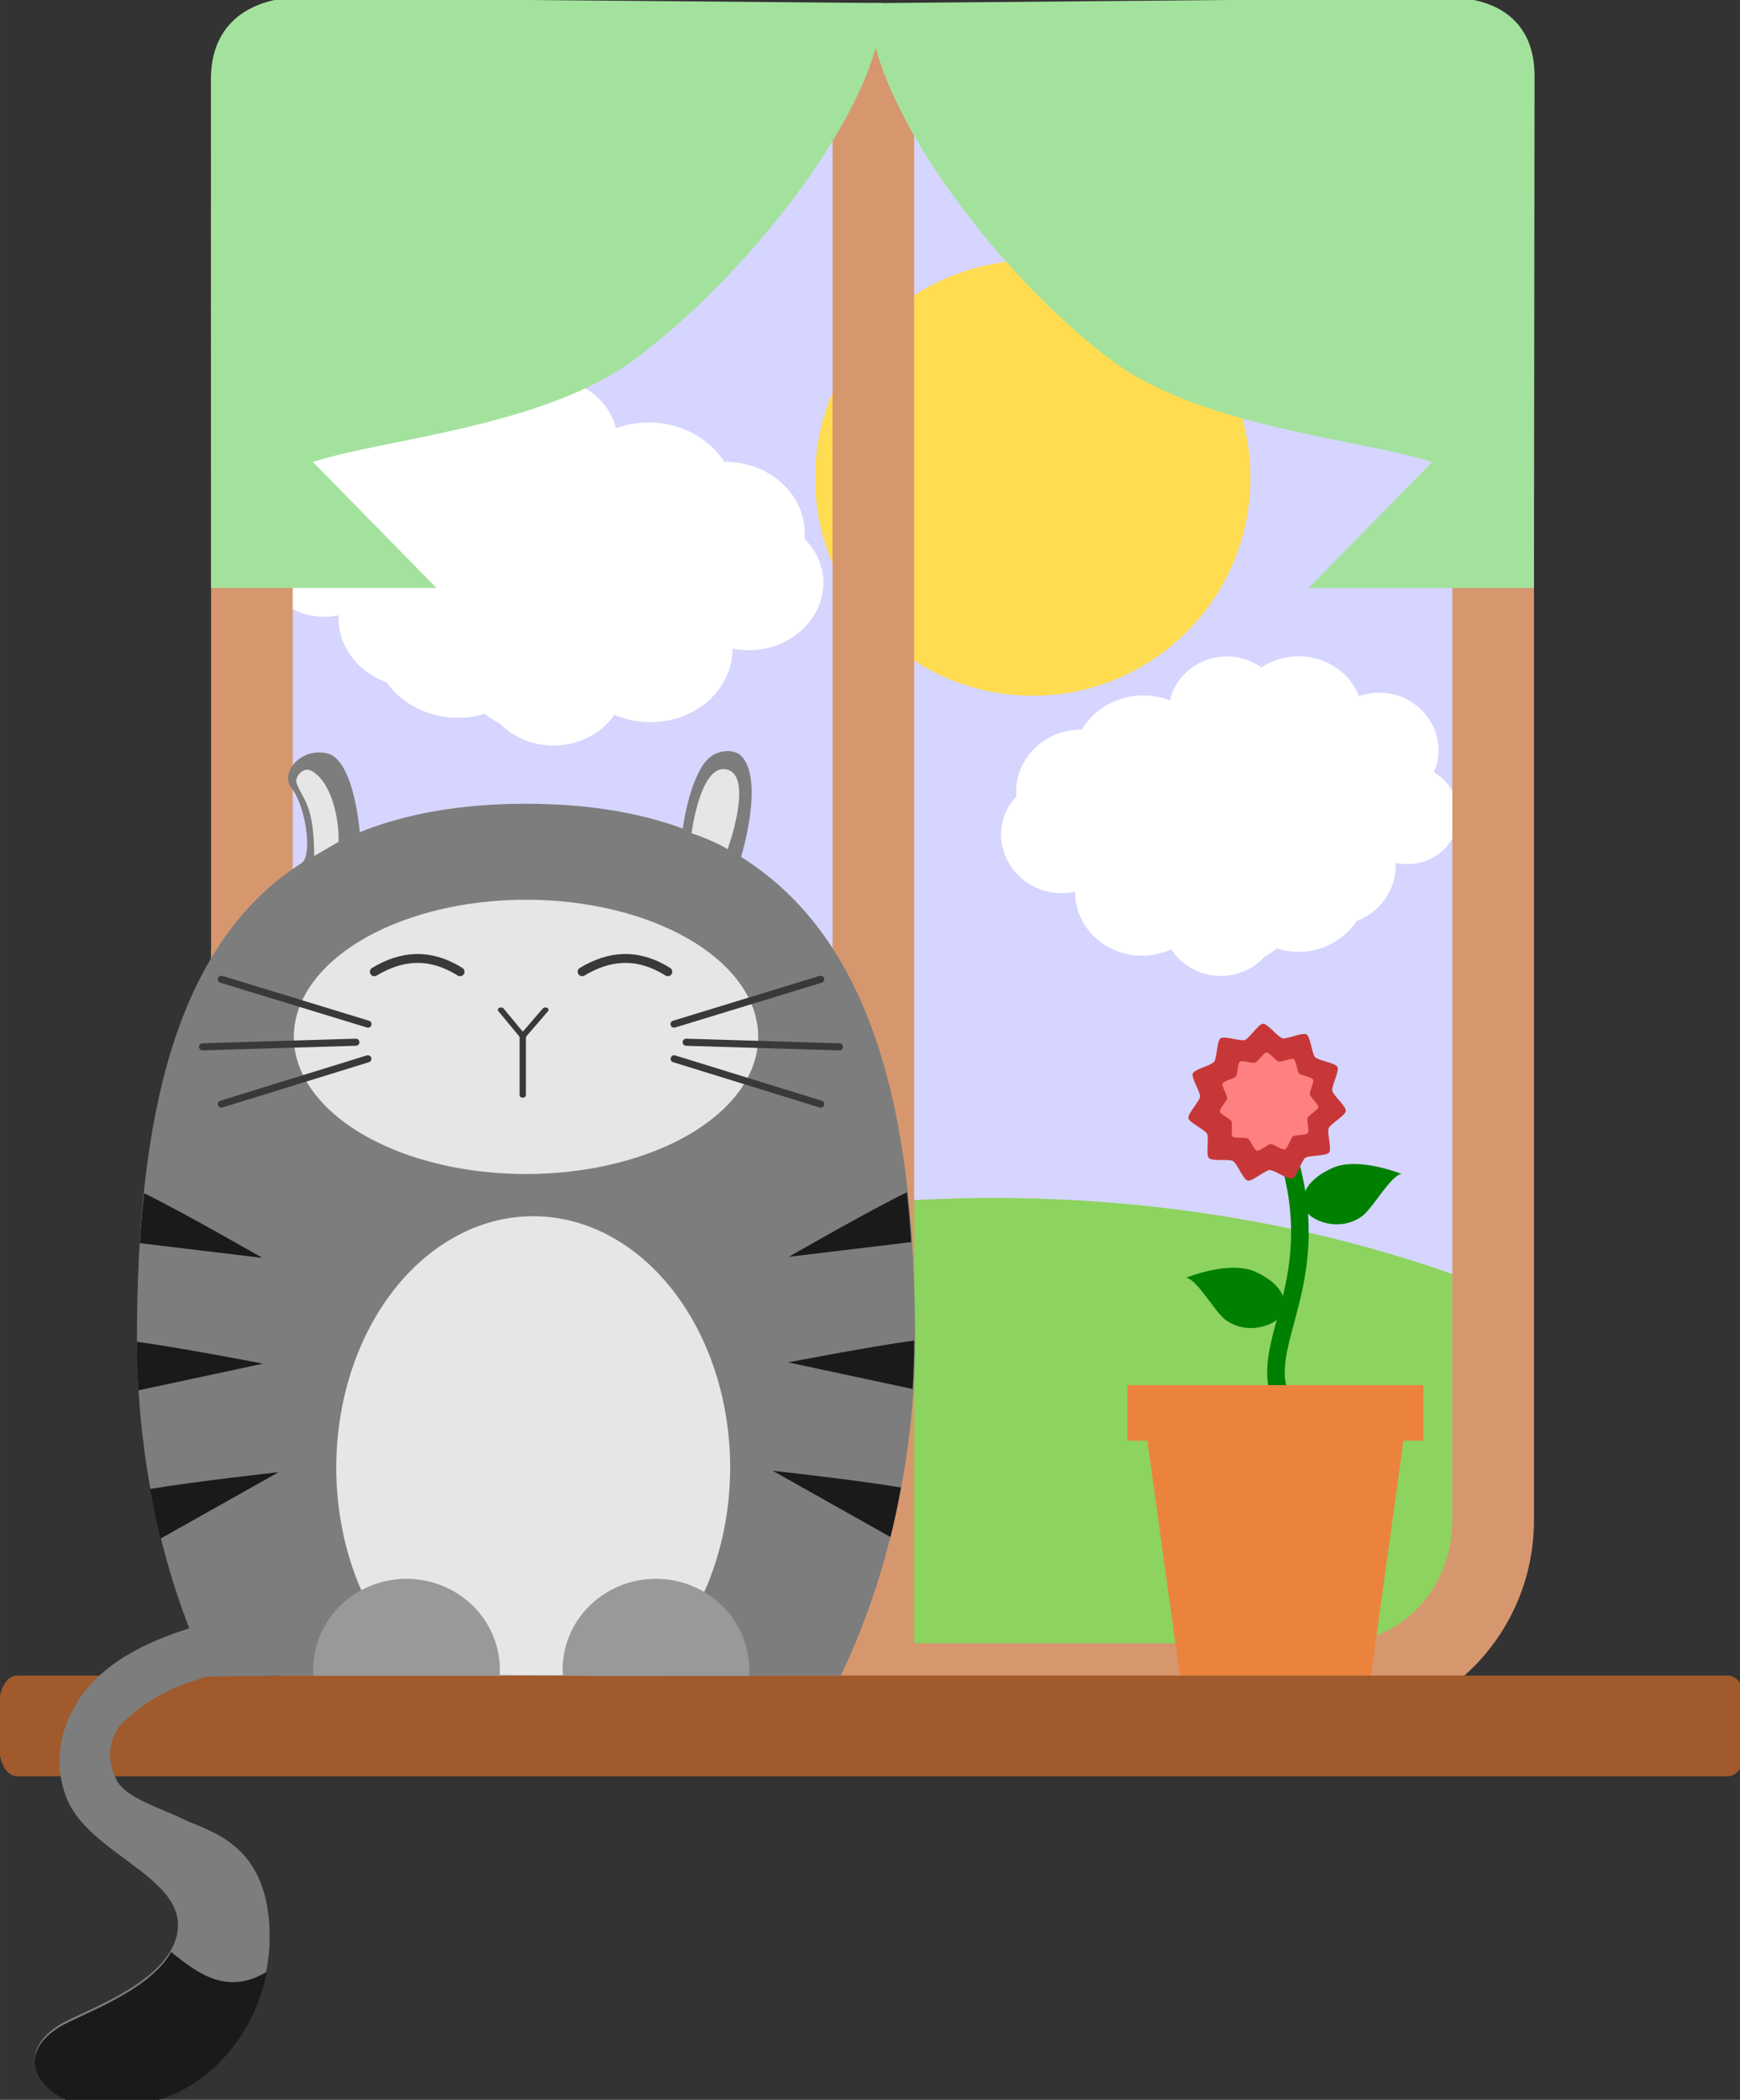 <?xml version="1.0" encoding="UTF-8" standalone="no"?>
<svg
   xmlns:dc="http://purl.org/dc/elements/1.1/"
   xmlns:cc="http://creativecommons.org/ns#"
   xmlns:rdf="http://www.w3.org/1999/02/22-rdf-syntax-ns#"
   xmlns:svg="http://www.w3.org/2000/svg"
   xmlns="http://www.w3.org/2000/svg"
   id="svg8"
   version="1.1"
   viewBox="0 0 30.697 37.042"
   height="52.917mm"
   width="43.853mm">
  <rect x="0" y="0" width="30.697" height="37.042" fill="#333333" stroke="none"/>
  <defs
     id="defs2" />
  <g
     transform="translate(42.311,-303.952)"
     id="layer3">
    <flowRoot
       transform="scale(0.265)"
       style="font-style:normal;font-weight:normal;font-size:40px;line-height:1.25;font-family:sans-serif;letter-spacing:0px;word-spacing:0px;fill:#000000;fill-opacity:1;stroke:none"
       id="flowRoot4953"
       xml:space="preserve"><flowRegion
         id="flowRegion4955"><rect
           y="-848.909"
           x="2577.143"
           height="971.429"
           width="2908.572"
           id="rect4957" /></flowRegion><flowPara
         id="flowPara4959" /></flowRoot>  </g>
  <g
     transform="translate(42.311,-303.952)"
     id="layer2" />
  <g
     transform="translate(42.311,-303.952)"
     id="layer1">
    <g
       transform="matrix(0.08,0,0,0.08,-38.938,313.813)"
       id="g4666">
      <path
         style="opacity:1;fill:#d5d5ff;fill-opacity:1;stroke:none;stroke-width:17.494;stroke-linecap:round;stroke-linejoin:round;stroke-miterlimit:4;stroke-dasharray:none;stroke-opacity:1;paint-order:markers fill stroke"
         d="M 21.998,-109.823 H 281.648 V 240.229 H 21.998 Z"
         id="rect4772" />
      <path
         style="opacity:1;fill:#ffdc50;fill-opacity:1;stroke:none;stroke-width:18;stroke-linecap:round;stroke-linejoin:round;stroke-miterlimit:4;stroke-dasharray:none;stroke-opacity:1;paint-order:markers fill stroke"
         d="M 233.589,-17.854 A 48.003,48.003 0 0 1 185.586,30.149 48.003,48.003 0 0 1 137.583,-17.854 48.003,48.003 0 0 1 185.586,-65.857 48.003,48.003 0 0 1 233.589,-17.854"
         id="path4938" />
      <path
         style="opacity:1;fill:#ffffff;fill-opacity:1;stroke:none;stroke-width:7.984;stroke-linecap:round;stroke-linejoin:round;stroke-miterlimit:4;stroke-dasharray:none;stroke-opacity:1;paint-order:markers fill stroke"
         d="m 59.452,-40.014 a 17.879,16.038 6.138 0 0 -5.289,0.538 17.879,16.038 6.138 0 0 -11.682,9.555 16.139,14.608 0.642 0 0 -5.837,-0.869 16.139,14.608 0.642 0 0 -15.708,14.955 16.139,14.608 0.642 0 0 1.238,5.237 12.595,13.916 89.138 0 0 -6.702,10.342 12.595,13.916 89.138 0 0 13.416,12.996 12.595,13.916 89.138 0 0 3.637,-0.332 16.818,15.223 0 0 0 -0.036,0.651 16.818,15.223 0 0 0 10.617,14.137 16.977,18.758 89.059 0 0 15.086,7.819 16.977,18.758 89.059 0 0 6.57,-0.864 18.948,17.151 0.106 0 0 3.402,2.207 14.265,15.781 87.403 0 0 10.146,4.709 14.265,15.781 87.403 0 0 15.023,-6.687 18.55,16.643 6.111 0 0 12.713,1.034 18.55,16.643 6.111 0 0 13.332,-15.647 14.57,16.199 84.697 0 0 0.047,0.012 14.57,16.199 84.697 0 0 19.539,-11.087 14.57,16.199 84.697 0 0 -3.716,-13.134 17.229,15.543 3.968 0 0 -0.174,-3.859 17.229,15.543 3.968 0 0 -17.51,-13.114 17.645,19.541 86.59 0 0 -14.128,-8.531 17.645,19.541 86.59 0 0 -9.763,1.101 15.711,14.205 2.393 0 0 -16.857,-11.103 15.711,14.205 2.393 0 0 -7.89,2.745 17.879,16.038 6.138 0 0 -9.475,-2.813 z"
         id="path4775" />
      <path
         style="opacity:1;fill:#ffffff;fill-opacity:1;stroke:none;stroke-width:6.713;stroke-linecap:round;stroke-linejoin:round;stroke-miterlimit:4;stroke-dasharray:none;stroke-opacity:1;paint-order:markers fill stroke"
         d="m 243.698,21.479 a 13.902,14.58 75.483 0 1 4.305,0.467 13.902,14.58 75.483 0 1 9.51,8.297 12.683,13.139 88.181 0 1 4.752,-0.755 12.683,13.139 88.181 0 1 12.788,12.985 12.683,13.139 88.181 0 1 -1.008,4.547 11.33,10.936 2.436 0 1 5.456,8.98 11.33,10.936 2.436 0 1 -10.921,11.284 11.33,10.936 2.436 0 1 -2.961,-0.289 13.691,13.218 0 0 1 0.029,0.565 13.691,13.218 0 0 1 -8.643,12.275 15.272,14.74 2.658 0 1 -12.281,6.789 15.272,14.74 2.658 0 1 -5.348,-0.75 14.892,15.425 89.7 0 1 -2.77,1.916 12.852,12.382 7.113 0 1 -8.26,4.089 12.852,12.382 7.113 0 1 -12.23,-5.807 14.425,15.128 75.525 0 1 -10.35,0.898 14.425,15.128 75.525 0 1 -10.853,-13.586 13.205,12.634 13.101 0 1 -0.038,0.01 13.205,12.634 13.101 0 1 -15.906,-9.626 13.205,12.634 13.101 0 1 3.025,-11.404 13.485,14.037 79.608 0 1 0.142,-3.351 13.485,14.037 79.608 0 1 14.254,-11.387 15.918,15.312 9.111 0 1 11.501,-7.407 15.918,15.312 9.111 0 1 7.947,0.956 12.33,12.794 83.411 0 1 13.723,-9.641 12.33,12.794 83.411 0 1 6.423,2.384 13.902,14.58 75.483 0 1 7.713,-2.443 z"
         id="path4775-3" />
      <path
         style="opacity:1;fill:#8dd35f;fill-opacity:1;stroke:none;stroke-width:16.288;stroke-linecap:round;stroke-linejoin:round;stroke-miterlimit:4;stroke-dasharray:none;stroke-opacity:1;paint-order:markers fill stroke"
         d="M 176.933,140.893 A 210.074,135.244 0 0 0 19.86,186.522 v 55.823 H 279.51 V 158.184 a 210.074,135.244 0 0 0 -102.577,-17.291 z"
         id="path4941" />
      <path
         style="color:#000000;font-style:normal;font-variant:normal;font-weight:normal;font-stretch:normal;font-size:medium;line-height:normal;font-family:sans-serif;font-variant-ligatures:normal;font-variant-position:normal;font-variant-caps:normal;font-variant-numeric:normal;font-variant-alternates:normal;font-feature-settings:normal;text-indent:0;text-align:start;text-decoration:none;text-decoration-line:none;text-decoration-style:solid;text-decoration-color:#000000;letter-spacing:normal;word-spacing:normal;text-transform:none;writing-mode:lr-tb;direction:ltr;text-orientation:mixed;dominant-baseline:auto;baseline-shift:baseline;text-anchor:start;white-space:normal;shape-padding:0;clip-rule:nonzero;display:inline;overflow:visible;visibility:visible;opacity:1;isolation:auto;mix-blend-mode:normal;color-interpolation:sRGB;color-interpolation-filters:linearRGB;solid-color:#000000;solid-opacity:1;vector-effect:none;fill:#d7976e;fill-opacity:1;fill-rule:nonzero;stroke:none;stroke-width:18;stroke-linecap:round;stroke-linejoin:round;stroke-miterlimit:4;stroke-dasharray:none;stroke-dashoffset:0;stroke-opacity:1;paint-order:markers fill stroke;color-rendering:auto;image-rendering:auto;shape-rendering:auto;text-rendering:auto;enable-background:accumulate"
         d="m 48.258,-122.311 c -24.32,0 -43.875,20.429 -43.875,45.092 v 289.225 c 0,24.662 19.555,45.092 43.875,45.092 H 252.233 c 24.32,0 43.877,-20.429 43.877,-45.092 V -77.22 c 0,-24.662 -19.557,-45.092 -43.877,-45.092 z m 0,18 H 141.434 V 239.097 H 48.258 c -14.323,0 -25.875,-11.765 -25.875,-27.092 V -77.22 c 1e-6,-15.327 11.553,-27.091 25.875,-27.091 z m 111.176,0 h 92.799 c 14.323,0 25.876,11.764 25.876,27.091 v 289.225 c 0,15.327 -11.554,27.092 -25.876,27.092 h -92.799 z"
         id="path4691" />
      <path
         id="path4767"
         d="m 278.494,-123.696 c -0.11,0.036 17.577,-0.779 17.748,16.973 L 296.11,6.406 H 246.418 L 273.652,-21.368 c -14.684,-4.907 -50.685,-7.556 -70.436,-22.26 -25.521,-18.998 -54.021,-57.014 -53.66,-78.935 z"
         style="opacity:1;fill:#a3e29d;fill-opacity:1;stroke:none;stroke-width:23.309;stroke-linecap:round;stroke-linejoin:round;stroke-miterlimit:4;stroke-dasharray:none;stroke-opacity:1;paint-order:markers fill stroke" />
      <path
         style="opacity:1;fill:#a3e29d;fill-opacity:1;stroke:none;stroke-width:23.309;stroke-linecap:round;stroke-linejoin:round;stroke-miterlimit:4;stroke-dasharray:none;stroke-opacity:1;paint-order:markers fill stroke"
         d="m 21.998,-123.721 c 0.11,0.036 -17.478,-0.023 -17.649,17.729 L 4.383,6.381 H 54.075 L 26.84,-21.393 c 14.684,-4.907 50.591,-7.682 70.436,-22.26 25.868,-19.001 55.507,-57.014 55.145,-78.935 z"
         id="path4769" />
      <path
         style="fill:none;stroke:#008000;stroke-width:3.878;stroke-linecap:round;stroke-linejoin:miter;stroke-miterlimit:4;stroke-dasharray:none;stroke-opacity:1"
         d="m 239.787,183.455 c -3.769,-12.755 12.874,-27.561 -0.733,-59.611"
         id="path4633" />
      <path
         style="opacity:1;fill:#ec833d;fill-opacity:1;stroke:none;stroke-width:8.24;stroke-linecap:round;stroke-linejoin:round;stroke-miterlimit:4;stroke-dasharray:none;stroke-opacity:1;paint-order:markers fill stroke"
         d="m 206.446,182.169 v 12.256 h 4.405 l 7.528,54.31 h 41.435 l 7.528,-54.31 h 4.405 v -12.256 z"
         id="rect4627" />
      <path
         style="opacity:1;fill:#008000;fill-opacity:1;stroke:none;stroke-width:3.878;stroke-linecap:round;stroke-linejoin:round;stroke-miterlimit:4;stroke-dasharray:none;stroke-opacity:1;paint-order:markers fill stroke"
         d="m 258.214,144.92 c -5.083,3.677 -11.763,0.987 -12.742,-1.816 -0.979,-2.802 0.647,-6.324 6.203,-8.821 5.723,-2.572 15.246,1.327 15.246,1.327 -2.371,0.256 -6.385,7.629 -8.708,9.31 z"
         id="path4635" />
      <path
         style="opacity:1;fill:#008000;fill-opacity:1;stroke:none;stroke-width:3.878;stroke-linecap:round;stroke-linejoin:round;stroke-miterlimit:4;stroke-dasharray:none;stroke-opacity:1;paint-order:markers fill stroke"
         d="m 228.108,167.796 c 5.083,3.677 11.763,0.987 12.742,-1.816 0.979,-2.802 -0.647,-6.324 -6.203,-8.821 -5.723,-2.572 -15.246,1.327 -15.246,1.327 2.371,0.256 6.385,7.629 8.708,9.31 z"
         id="path4635-9" />
      <path
         style="opacity:1;fill:#c83737;fill-opacity:1;stroke:none;stroke-width:5.845;stroke-linecap:round;stroke-linejoin:round;stroke-miterlimit:4;stroke-dasharray:none;stroke-opacity:1;paint-order:markers fill stroke"
         id="path4663"
         d="m 245.684,132.043 c -0.833,0.59 -1.856,4.24 -2.821,4.572 -0.965,0.332 -4.016,-1.916 -5.036,-1.87 -1.02,0.046 -3.853,2.563 -4.845,2.321 -0.991,-0.243 -2.343,-3.784 -3.226,-4.296 -0.883,-0.512 -4.627,0.073 -5.33,-0.667 -0.703,-0.74 0.075,-4.45 -0.391,-5.358 -0.466,-0.908 -3.932,-2.44 -4.124,-3.443 -0.191,-1.003 2.469,-3.703 2.568,-4.719 0.099,-1.016 -1.989,-4.179 -1.608,-5.126 0.381,-0.947 4.079,-1.78 4.711,-2.581 0.633,-0.801 0.586,-4.591 1.419,-5.181 0.833,-0.59 4.394,0.707 5.359,0.375 0.965,-0.332 2.975,-3.545 3.995,-3.592 1.02,-0.046 3.314,2.97 4.305,3.213 0.991,0.243 4.419,-1.374 5.302,-0.862 0.883,0.512 1.182,4.29 1.885,5.03 0.703,0.74 4.461,1.233 4.927,2.142 0.466,0.908 -1.325,4.248 -1.134,5.251 0.191,1.003 3.086,3.449 2.987,4.465 -0.099,1.016 -3.412,2.857 -3.793,3.804 -0.381,0.947 0.731,4.57 0.099,5.371 -0.633,0.801 -4.415,0.559 -5.247,1.15 z" />
      <path
         d="m 242.966,127.321 c -0.521,0.369 -1.161,2.652 -1.765,2.86 -0.604,0.208 -2.513,-1.199 -3.15,-1.17 -0.638,0.029 -2.411,1.604 -3.031,1.452 -0.62,-0.152 -1.466,-2.367 -2.018,-2.687 -0.552,-0.32 -2.895,0.046 -3.335,-0.417 -0.44,-0.463 0.047,-2.784 -0.245,-3.352 -0.291,-0.568 -2.46,-1.527 -2.58,-2.154 -0.12,-0.627 1.544,-2.316 1.606,-2.952 0.062,-0.635 -1.244,-2.614 -1.006,-3.207 0.238,-0.592 2.551,-1.114 2.947,-1.615 0.396,-0.501 0.367,-2.872 0.887,-3.241 0.521,-0.369 2.749,0.442 3.352,0.235 0.604,-0.208 1.861,-2.218 2.499,-2.247 0.638,-0.029 2.073,1.858 2.693,2.01 0.62,0.152 2.765,-0.86 3.317,-0.539 0.552,0.32 0.739,2.684 1.179,3.147 0.44,0.463 2.791,0.772 3.082,1.34 0.291,0.568 -0.829,2.658 -0.71,3.285 0.12,0.627 1.93,2.158 1.868,2.793 -0.062,0.635 -2.134,1.787 -2.373,2.38 -0.238,0.592 0.457,2.859 0.062,3.36 -0.396,0.501 -2.762,0.35 -3.283,0.719 z"
         id="path4674"
         style="opacity:1;fill:#ff8080;fill-opacity:1;stroke:none;stroke-width:3.656;stroke-linecap:round;stroke-linejoin:round;stroke-miterlimit:4;stroke-dasharray:none;stroke-opacity:1;paint-order:markers fill stroke" />
      <path
         style="opacity:1;fill:#a05a2c;fill-opacity:1;stroke:none;stroke-width:5.58;stroke-linecap:round;stroke-linejoin:round;stroke-miterlimit:4;stroke-dasharray:none;stroke-opacity:1;paint-order:markers fill stroke"
         d="m -38.415,246.209 h 377.322 c 2.158,0 3.896,2.773 3.896,6.217 v 9.77 c 0,3.444 -1.737,6.217 -3.896,6.217 H -38.415 c -2.158,0 -3.896,-2.773 -3.896,-6.217 v -9.77 c 0,-3.444 1.737,-6.217 3.896,-6.217 z"
         id="rect4676" />
      <path
         style="opacity:1;fill:#7d7d7d;fill-opacity:1;stroke:none;stroke-width:19.785;stroke-linecap:round;stroke-linejoin:round;stroke-miterlimit:4;stroke-dasharray:none;stroke-opacity:1;paint-order:markers fill stroke"
         d="m 118.14,42.371 c -1.198,0.039 -2.427,0.419 -3.316,1.02 -4.77,3.23 -6.415,16.047 -6.415,16.047 -9.761,-3.577 -21.206,-5.464 -34.571,-5.464 -14.332,3e-6 -26.456,2.169 -36.664,6.267 0,0 -1.221,-16.071 -7.216,-17.384 -5.995,-1.314 -10.48,4.431 -7.773,7.75 2.933,3.596 4.761,14.779 2.138,16.458 -27.953,17.889 -36.286,56.341 -36.286,104.944 0.032,22.472 4.039,44.459 11.547,63.785 -12.312,3.822 -20.327,9.282 -24.616,16.1 -4.413,7.015 -5.071,14.445 -2.514,21.159 4.687,12.307 25.59,17.312 24.601,28.961 -0.989,11.648 -20.594,17.913 -25.937,21.12 -5.342,3.207 -7.733,8.158 -3.109,13.02 4.625,4.862 13.405,6.439 25.129,2.98 C 4.862,335.674 17.851,321.866 17.284,302.473 16.717,283.079 3.956,280.641 -1.506,277.981 c -5.462,-2.659 -13.1,-4.822 -15.006,-8.836 -1.882,-3.963 -1.973,-7.628 0.508,-11.572 6.647,-6.787 12.725,-9.076 19.419,-11.128 45.911,-0.725 93.785,0.025 139.857,-0.236 10.318,-21.606 16.345,-47.681 16.367,-74.2 0,-49.819 -9.338,-88.091 -38.378,-106.313 0,0 5.257,-17.047 0,-22.305 -0.759,-0.759 -1.924,-1.059 -3.121,-1.02 z"
         id="path4543" />
      <path
         style="opacity:1;fill:#e6e6e6;fill-opacity:1;stroke:none;stroke-width:19.2;stroke-linecap:round;stroke-linejoin:round;stroke-miterlimit:4;stroke-dasharray:none;stroke-opacity:1;paint-order:markers fill stroke"
         d="m 125.042,105.379 a 51.203,30.238 0 0 1 -51.203,30.238 51.203,30.238 0 0 1 -51.203,-30.238 51.203,30.238 0 0 1 51.203,-30.238 51.203,30.238 0 0 1 51.203,30.238 z"
         id="path4556" />
      <path
         style="fill:none;stroke:#393939;stroke-width:1.965;stroke-linecap:round;stroke-linejoin:round;stroke-miterlimit:4;stroke-dasharray:none;stroke-opacity:1"
         d="m 40.388,91.016 c 5.847,-3.51 12.046,-4.285 18.899,0"
         id="path4559" />
      <path
         id="path4561"
         d="m 86.209,91.016 c 5.847,-3.51 12.046,-4.285 18.899,0"
         style="fill:none;stroke:#393939;stroke-width:1.965;stroke-linecap:round;stroke-linejoin:round;stroke-miterlimit:4;stroke-dasharray:none;stroke-opacity:1" />
      <g
         id="g4574"
         transform="matrix(1.017,0,0,0.767,391.402,98.032)"
         style="stroke:#393939;stroke-opacity:1">
        <path
           id="path4567"
           d="M -312.964,26.369 V 9.36 l -4.725,-7.56"
           style="fill:none;stroke:#393939;stroke-width:1.365;stroke-linecap:round;stroke-linejoin:round;stroke-miterlimit:4;stroke-dasharray:none;stroke-opacity:1" />
        <path
           id="path4569"
           d="m -312.964,9.36 4.914,-7.56"
           style="fill:none;stroke:#393939;stroke-width:1.365;stroke-linecap:round;stroke-linejoin:round;stroke-miterlimit:4;stroke-dasharray:none;stroke-opacity:1" />
      </g>
      <g
         id="g4585"
         transform="translate(249.597,119.075)"
         style="stroke:#393939;stroke-opacity:1">
        <path
           id="path4576"
           d="M -210.608,-16.507 -242.948,-26.396"
           style="fill:none;stroke:#393939;stroke-width:1.565;stroke-linecap:round;stroke-linejoin:round;stroke-miterlimit:4;stroke-dasharray:none;stroke-opacity:1" />
        <path
           style="fill:none;stroke:#393939;stroke-width:1.565;stroke-linecap:round;stroke-linejoin:round;stroke-miterlimit:4;stroke-dasharray:none;stroke-opacity:1"
           d="m -213.285,-12.517 -33.803,1.016"
           id="path4578" />
        <path
           id="path4580"
           d="m -210.638,-8.861 -32.309,9.989"
           style="fill:none;stroke:#393939;stroke-width:1.565;stroke-linecap:round;stroke-linejoin:round;stroke-miterlimit:4;stroke-dasharray:none;stroke-opacity:1" />
      </g>
      <g
         id="g4593"
         transform="matrix(-1,0,0,1,-104.131,119.075)"
         style="stroke:#393939;stroke-opacity:1">
        <path
           style="fill:none;stroke:#393939;stroke-width:1.565;stroke-linecap:round;stroke-linejoin:round;stroke-miterlimit:4;stroke-dasharray:none;stroke-opacity:1"
           d="M -210.608,-16.507 -242.948,-26.396"
           id="path4587" />
        <path
           id="path4589"
           d="m -213.285,-12.517 -33.803,1.016"
           style="fill:none;stroke:#393939;stroke-width:1.565;stroke-linecap:round;stroke-linejoin:round;stroke-miterlimit:4;stroke-dasharray:none;stroke-opacity:1" />
        <path
           style="fill:none;stroke:#393939;stroke-width:1.565;stroke-linecap:round;stroke-linejoin:round;stroke-miterlimit:4;stroke-dasharray:none;stroke-opacity:1"
           d="m -210.638,-8.861 -32.309,9.989"
           id="path4591" />
      </g>
      <path
         style="opacity:1;fill:#e6e6e6;fill-opacity:1;stroke:none;stroke-width:0.858;stroke-linecap:round;stroke-linejoin:round;stroke-miterlimit:4;stroke-dasharray:none;stroke-opacity:1;paint-order:markers fill stroke"
         d="m 75.424,144.923 a 43.431,55.436 0 0 0 -43.431,55.436 43.431,55.436 0 0 0 18.907,45.753 c 16.247,-0.013 32.578,0.059 48.85,0.11 A 43.431,55.436 0 0 0 118.856,200.36 43.431,55.436 0 0 0 75.424,144.923 Z"
         id="path4658" />
      <path
         style="opacity:1;fill:#999999;fill-opacity:1;stroke:none;stroke-width:10.665;stroke-linecap:round;stroke-linejoin:round;stroke-miterlimit:4;stroke-dasharray:none;stroke-opacity:1;paint-order:markers fill stroke"
         d="m 47.487,224.883 a 20.58,20.045 0 0 0 -20.58,20.045 20.58,20.045 0 0 0 0.07,1.346 h 41.039 a 20.58,20.045 0 0 0 0.051,-1.346 20.58,20.045 0 0 0 -20.58,-20.045 z"
         id="path4617" />
      <path
         id="path4641"
         d="m 102.483,224.883 a 20.58,20.045 0 0 0 -20.58,20.045 20.58,20.045 0 0 0 0.07,1.346 h 41.039 a 20.58,20.045 0 0 0 0.051,-1.346 20.58,20.045 0 0 0 -20.58,-20.045 z"
         style="opacity:1;fill:#999999;fill-opacity:1;stroke:none;stroke-width:10.665;stroke-linecap:round;stroke-linejoin:round;stroke-miterlimit:4;stroke-dasharray:none;stroke-opacity:1;paint-order:markers fill stroke" />
      <path
         style="fill:#1a1a1a;stroke:none;stroke-width:1px;stroke-linecap:butt;stroke-linejoin:miter;stroke-opacity:1"
         d="m 72.73,759.875 c 0,0 -71.553,7.89 -106.934,13.988 2.5,13.935 5.42,27.695 8.746,41.24 z"
         transform="scale(0.265)"
         id="path4670" />
      <path
         style="fill:#1a1a1a;stroke:none;stroke-width:1px;stroke-linecap:butt;stroke-linejoin:miter;stroke-opacity:1"
         d="m -45.203,651.348 c 0.043,13.53 0.47,27.011 1.268,40.412 L 59.762,669.564 c 0,0 -68.997,-13.385 -104.965,-18.217 z"
         transform="scale(0.265)"
         id="path4672" />
      <path
         style="fill:#1a1a1a;stroke:none;stroke-width:1px;stroke-linecap:butt;stroke-linejoin:miter;stroke-opacity:1"
         d="m -39.16,527.777 c -1.481,13.512 -2.667,27.365 -3.586,41.531 l 102.01,12.264 c 0,0 -67.738,-38.985 -98.424,-53.795 z"
         transform="scale(0.265)"
         id="path4675" />
      <path
         id="path4688"
         d="m 128.23,201.05 c 0,0 18.932,2.088 28.293,3.701 -0.661,3.687 -1.434,7.328 -2.314,10.911 z"
         style="fill:#1a1a1a;stroke:none;stroke-width:0.265px;stroke-linecap:butt;stroke-linejoin:miter;stroke-opacity:1" />
      <path
         id="path4690"
         d="m 159.434,172.336 c -0.011,3.58 -0.124,7.147 -0.335,10.692 l -27.437,-5.873 c 0,0 18.256,-3.542 27.772,-4.82 z"
         style="fill:#1a1a1a;stroke:none;stroke-width:0.265px;stroke-linecap:butt;stroke-linejoin:miter;stroke-opacity:1" />
      <path
         id="path4692"
         d="m 157.835,139.641 c 0.392,3.575 0.706,7.24 0.949,10.988 l -26.99,3.245 c 0,0 17.922,-10.315 26.041,-14.233 z"
         style="fill:#1a1a1a;stroke:none;stroke-width:0.265px;stroke-linecap:butt;stroke-linejoin:miter;stroke-opacity:1" />
      <path
         style="fill:#1a1a1a;fill-opacity:1;stroke:none;stroke-width:1px;stroke-linecap:butt;stroke-linejoin:miter;stroke-opacity:1"
         d="m -16.695,1159.135 c -18.276,32.891 -75.16,51.767 -92.463,62.154 -20.191,12.121 -29.227,30.835 -11.748,49.211 17.479,18.376 50.665,24.337 94.975,11.264 37.453,-11.051 78.32,-50.049 88.777,-106.119 -32.529,19.416 -56.256,2.367 -79.541,-16.51 z"
         transform="scale(0.265)"
         id="path4694" />
      <path
         style="fill:#e6e6e6;fill-opacity:1;stroke:none;stroke-width:0.253px;stroke-linecap:butt;stroke-linejoin:miter;stroke-opacity:1"
         d="m 110.346,60.475 c 0,0 1.879,-15.11 7.563,-14.098 6.397,1.139 0.388,17.617 0.388,17.617 -2.053,-1.289 -5.684,-2.781 -7.951,-3.519 z"
         id="path4699" />
      <path
         style="fill:#e6e6e6;fill-opacity:1;stroke:none;stroke-width:0.265px;stroke-linecap:butt;stroke-linejoin:miter;stroke-opacity:1"
         d="m 32.506,62.371 c 0.171,-4.741 -1.475,-13.263 -6.045,-15.691 -1.771,-0.941 -3.66,1.409 -3.232,2.664 1.301,3.817 3.861,4.461 3.89,16.145 z"
         id="path4701" />
    </g>
  </g>
</svg>
